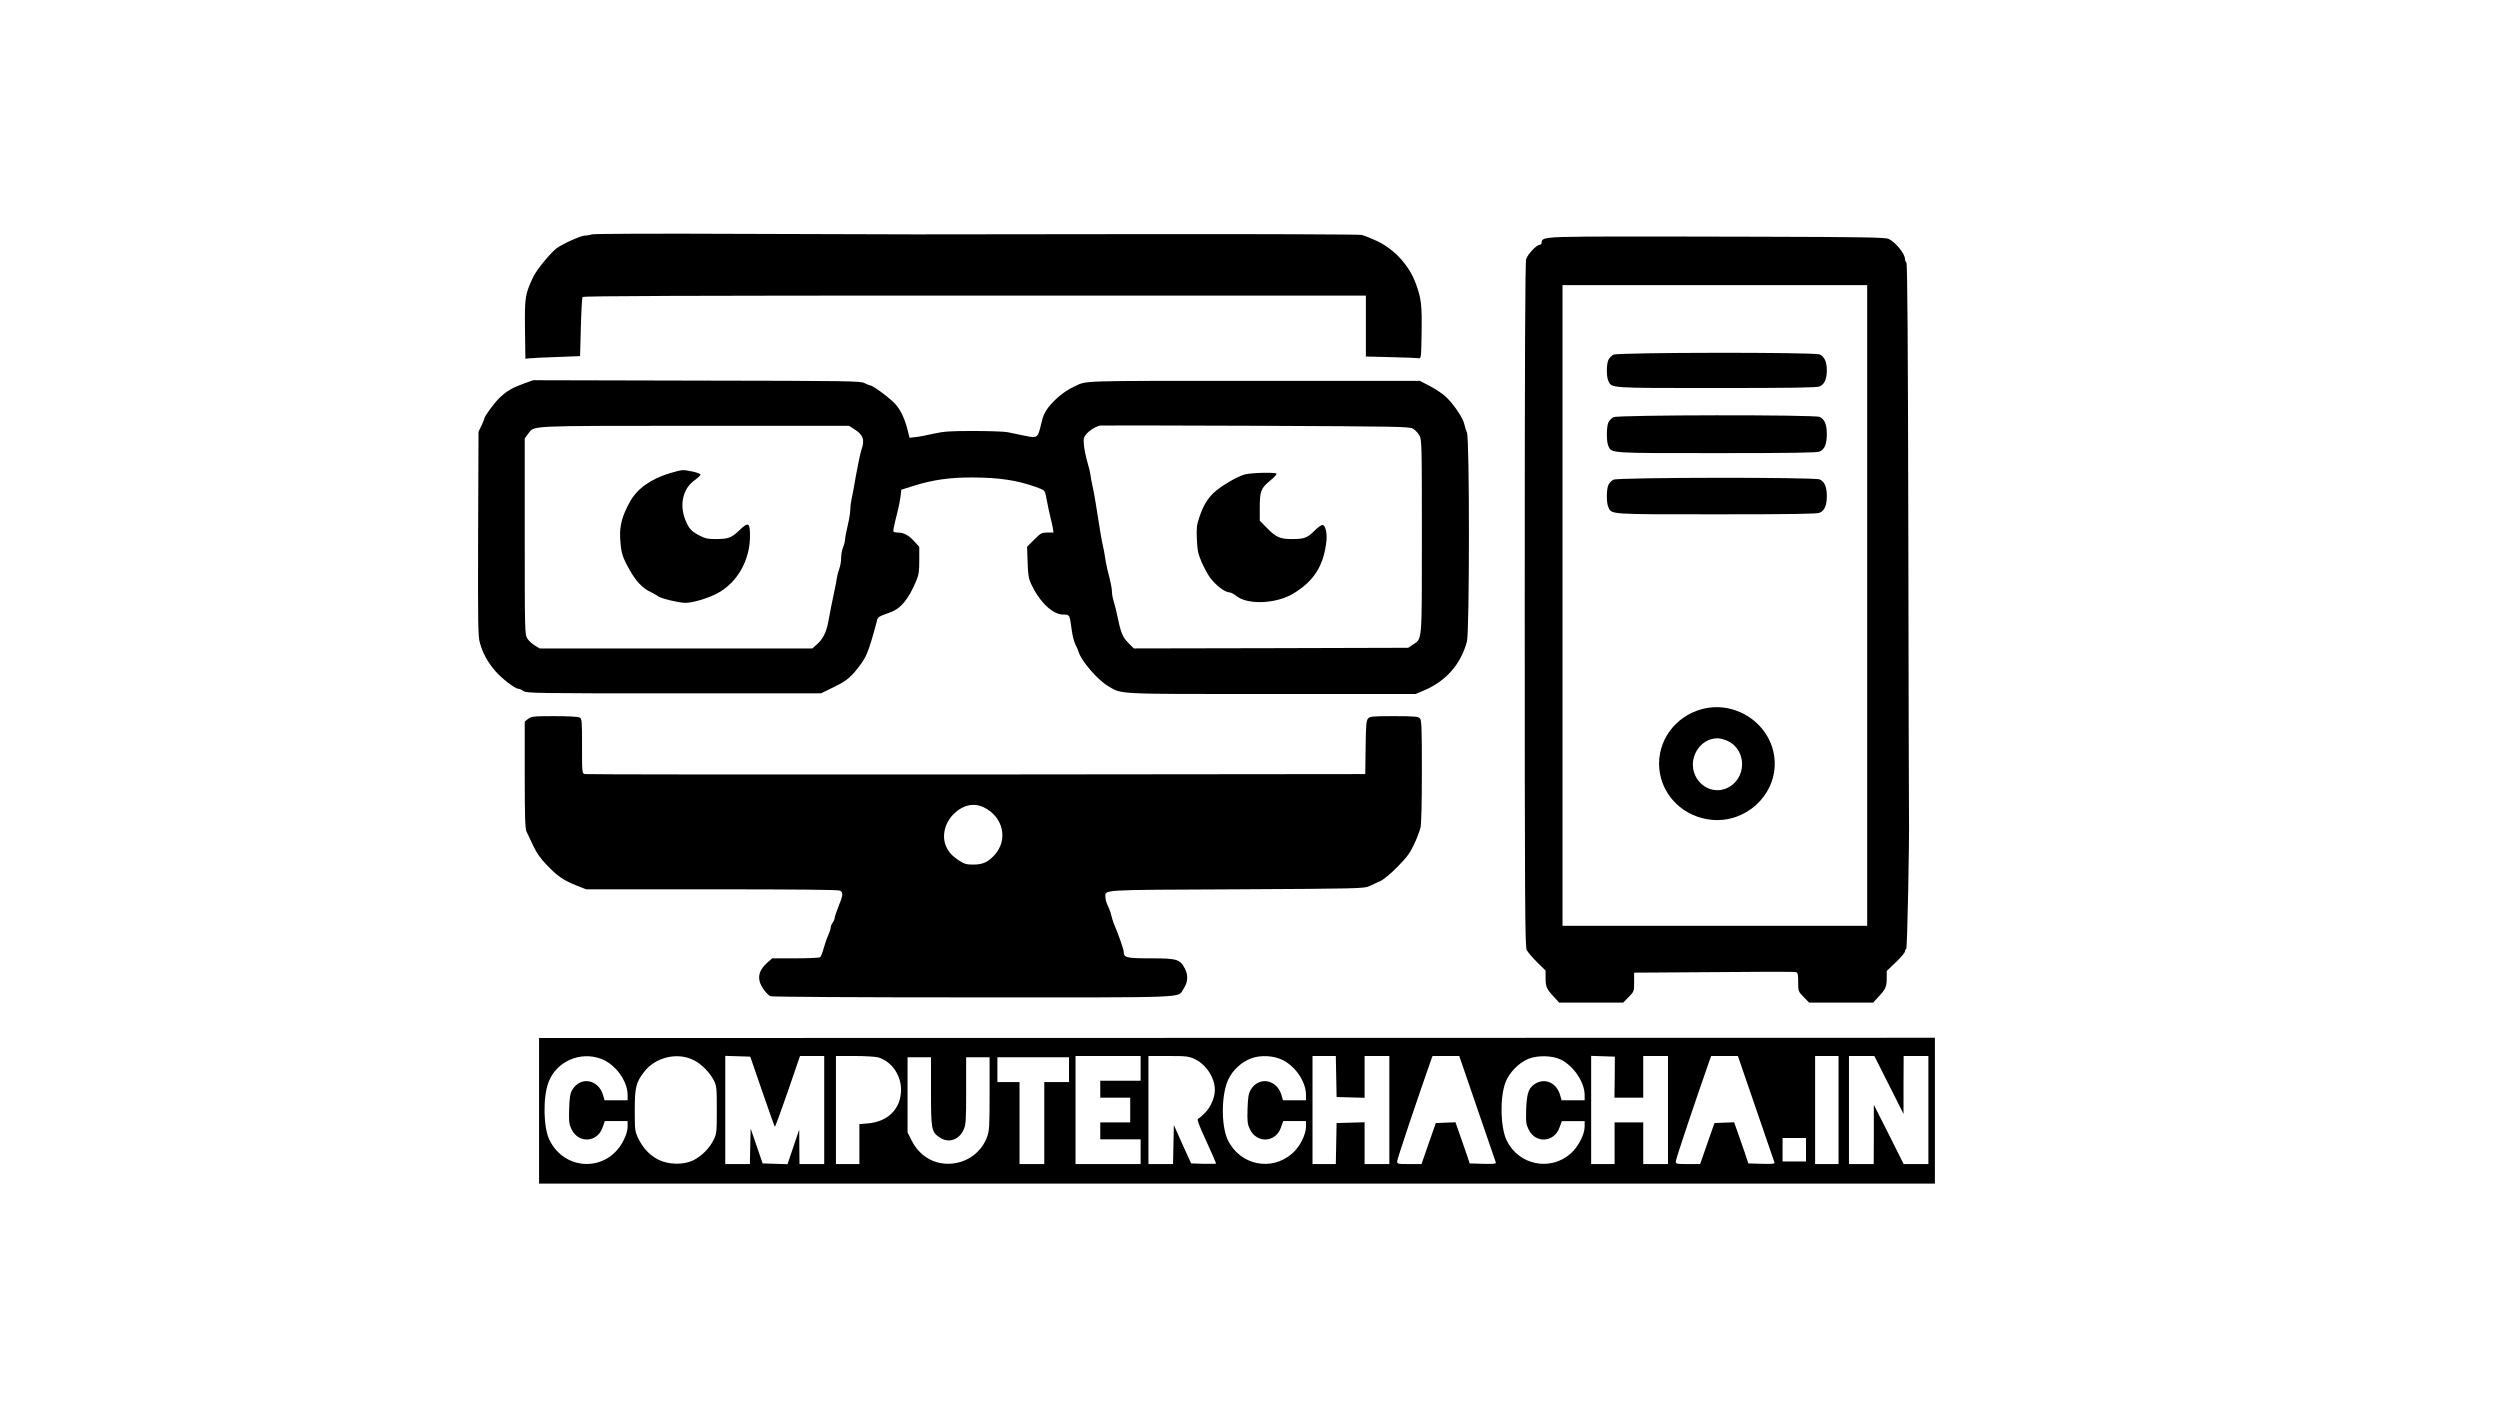 <?xml version="1.0" standalone="no"?>
<!DOCTYPE svg PUBLIC "-//W3C//DTD SVG 20010904//EN"
 "http://www.w3.org/TR/2001/REC-SVG-20010904/DTD/svg10.dtd">
<svg version="1.0" xmlns="http://www.w3.org/2000/svg"
 width="1920pt" height="1080pt" viewBox="0 0 1920 1080"
 preserveAspectRatio="xMidYMid meet">

<g transform="translate(0,1080) scale(0.1,-0.1)"
fill="#000000" stroke="none">
<path d="M4545 9000 c-11 -5 -35 -9 -53 -9 -30 -1 -164 -60 -215 -96 -44 -31
-158 -169 -183 -224 -62 -134 -65 -154 -62 -406 l3 -220 30 3 c17 2 111 7 210
10 l180 7 6 221 c3 122 9 226 13 233 5 8 788 11 3012 11 l3004 0 0 -234 0
-234 193 -5 c105 -2 201 -6 212 -8 19 -4 20 2 23 196 3 212 -2 261 -44 376
-51 139 -160 260 -294 326 -47 22 -103 45 -125 49 -22 4 -754 7 -1627 6 -874
-1 -1684 -2 -1800 -2 -117 0 -719 2 -1338 4 -623 3 -1134 1 -1145 -4z"/>
<path d="M12200 8983 c-326 -3 -360 -7 -360 -45 0 -10 -7 -18 -15 -18 -24 0
-91 -71 -104 -109 -8 -25 -11 -719 -11 -2656 0 -2276 2 -2626 15 -2651 8 -16
44 -58 80 -94 l65 -64 0 -58 c0 -66 9 -86 65 -145 l39 -43 246 0 246 0 42 43
c42 42 42 44 42 115 l0 72 163 1 c851 7 1064 7 1080 3 14 -4 17 -17 17 -77 0
-70 1 -72 42 -114 l42 -43 246 0 246 0 39 43 c56 59 65 79 65 143 l0 57 70 67
c39 37 70 74 70 83 0 8 4 17 10 19 8 2 25 846 21 1033 -1 28 -3 990 -5 2138
-3 1525 -7 2092 -15 2100 -6 6 -11 19 -11 29 0 39 -73 129 -125 153 -25 12
-200 15 -1010 17 -539 2 -1122 2 -1295 1z m2140 -2833 l0 -2460 -1170 0 -1170
0 0 2460 0 2460 1170 0 1170 0 0 -2460z"/>
<path d="M12391 8076 c-13 -7 -30 -24 -37 -37 -17 -30 -18 -130 -2 -164 26
-57 1 -55 832 -55 572 0 772 3 791 12 37 17 55 57 55 123 0 66 -18 106 -55
123 -40 18 -1551 16 -1584 -2z"/>
<path d="M12391 7596 c-13 -7 -30 -24 -37 -37 -17 -30 -18 -149 -2 -184 26
-57 1 -55 832 -55 572 0 772 3 791 12 38 17 55 58 55 133 0 75 -17 116 -55
133 -40 18 -1551 16 -1584 -2z"/>
<path d="M12391 7116 c-13 -7 -30 -24 -37 -37 -17 -30 -18 -139 -2 -174 26
-57 1 -55 832 -55 572 0 772 3 791 12 38 17 55 58 55 128 0 70 -17 111 -55
128 -40 18 -1551 16 -1584 -2z"/>
<path d="M13071 5354 c-208 -56 -345 -246 -328 -454 18 -213 191 -380 412
-397 253 -19 475 183 475 432 0 282 -283 493 -559 419z m194 -243 c156 -70
151 -299 -7 -366 -92 -38 -195 5 -239 100 -59 128 35 285 171 285 19 0 53 -9
75 -19z"/>
<path d="M4030 7857 c-94 -34 -139 -60 -192 -111 -43 -41 -118 -144 -118 -160
0 -4 -10 -28 -22 -54 l-23 -47 -3 -784 c-2 -696 -1 -791 14 -840 23 -79 56
-141 114 -210 49 -59 155 -141 182 -141 8 0 25 -8 38 -17 23 -17 95 -18 1155
-18 l1130 0 98 48 c104 50 137 79 212 182 33 46 51 87 79 180 19 66 38 133 41
148 6 28 10 31 99 63 84 29 143 101 203 244 19 45 23 73 23 157 l0 103 -37 41
c-45 49 -81 69 -128 69 -20 0 -35 5 -35 12 0 12 22 109 40 178 5 19 12 58 16
87 l6 52 102 32 c141 44 274 63 446 62 205 -1 337 -21 480 -71 72 -26 74 -28
82 -67 13 -69 30 -149 38 -180 5 -16 11 -47 15 -67 l6 -38 -47 0 c-44 0 -51
-4 -102 -55 l-54 -54 4 -118 c3 -97 8 -127 27 -168 67 -141 165 -235 248 -235
48 0 48 0 63 -113 5 -42 18 -94 28 -114 11 -21 23 -49 27 -63 20 -66 143 -209
219 -255 116 -69 31 -65 1257 -65 l1110 0 62 26 c171 71 286 202 333 377 20
76 21 1565 0 1605 -7 15 -16 44 -20 64 -8 44 -80 152 -139 208 -23 23 -78 60
-122 83 l-80 42 -1280 0 c-1370 0 -1275 3 -1375 -44 -75 -35 -144 -91 -199
-160 -28 -37 -42 -67 -55 -127 -26 -110 -27 -111 -128 -90 -46 9 -105 21 -131
27 -27 5 -144 9 -261 9 -181 0 -226 -3 -307 -21 -52 -12 -114 -24 -139 -26
l-45 -5 -12 49 c-22 92 -54 162 -97 210 -42 46 -172 143 -193 143 -5 0 -25 8
-44 18 -32 16 -116 17 -1289 19 l-1255 3 -65 -23z m6823 -350 c16 -10 37 -32
47 -50 19 -31 20 -56 20 -775 0 -827 3 -784 -68 -832 l-37 -25 -1054 -3 -1053
-2 -43 43 c-44 44 -57 76 -85 212 -7 33 -18 80 -26 104 -8 25 -14 57 -14 73 0
27 -7 64 -36 178 -7 30 -15 73 -18 95 -3 22 -10 60 -16 85 -10 43 -19 96 -55
325 -9 55 -20 116 -25 135 -5 19 -11 55 -15 80 -3 25 -15 72 -25 105 -10 33
-21 88 -25 121 -5 56 -4 64 20 93 24 27 64 52 102 63 7 1 545 1 1196 -2 1118
-5 1184 -6 1210 -23z m-4294 -2 c71 -44 84 -82 57 -160 -8 -22 -26 -107 -41
-190 -14 -82 -30 -169 -36 -193 -5 -23 -9 -59 -9 -80 0 -20 -9 -74 -20 -120
-11 -46 -20 -94 -20 -106 0 -13 -7 -40 -15 -59 -8 -20 -15 -57 -15 -81 0 -25
-6 -63 -14 -83 -8 -21 -17 -56 -20 -78 -3 -22 -10 -60 -16 -85 -12 -53 -38
-186 -50 -252 -13 -71 -42 -129 -84 -165 l-37 -33 -1047 0 -1047 0 -38 23
c-21 13 -47 36 -57 53 -19 28 -20 54 -20 783 l0 754 26 35 c50 65 -27 61 1277
62 l1187 0 39 -25z"/>
<path d="M9559 7156 c-60 -17 -183 -89 -237 -140 -50 -47 -82 -101 -112 -191
-19 -57 -22 -82 -18 -168 4 -87 10 -113 37 -175 18 -41 46 -93 62 -115 46 -63
117 -117 154 -117 9 0 33 -13 53 -29 88 -68 304 -58 434 20 160 97 234 214
255 404 6 61 -7 119 -29 123 -9 2 -36 -17 -61 -42 -56 -57 -80 -66 -174 -66
-92 0 -122 13 -194 86 l-54 55 0 102 c0 124 9 148 80 206 30 24 52 48 49 53
-8 12 -193 8 -245 -6z"/>
<path d="M5145 7166 c-148 -45 -252 -119 -308 -221 -59 -107 -80 -186 -74
-279 7 -112 15 -139 69 -237 50 -91 104 -149 166 -176 20 -10 45 -24 54 -31
21 -18 159 -51 211 -52 58 0 179 36 251 76 150 82 246 253 246 437 0 105 -12
112 -83 43 -61 -58 -83 -66 -187 -66 -53 0 -77 5 -116 26 -66 35 -82 52 -110
120 -48 118 -19 243 71 306 25 18 45 37 45 43 0 12 -100 36 -141 34 -13 -1
-56 -11 -94 -23z"/>
<path d="M4056 5279 l-26 -20 0 -409 c0 -327 3 -414 14 -437 7 -15 30 -63 50
-106 26 -56 56 -99 104 -149 84 -88 127 -117 225 -157 l79 -31 964 0 c646 0
972 -3 985 -10 26 -14 24 -35 -11 -121 -16 -41 -30 -81 -30 -90 0 -8 -7 -24
-15 -35 -8 -10 -15 -27 -15 -37 0 -10 -9 -38 -20 -62 -11 -24 -27 -70 -35
-101 -8 -32 -21 -61 -27 -66 -7 -4 -93 -8 -190 -8 l-177 0 -36 -31 c-73 -65
-84 -127 -34 -203 18 -26 43 -52 56 -57 14 -5 650 -9 1560 -9 1702 0 1563 -6
1612 65 34 50 38 103 12 154 -38 74 -60 81 -263 81 -188 0 -208 5 -208 51 0
18 -40 133 -75 214 -7 17 -16 46 -20 65 -4 19 -16 52 -26 72 -11 21 -19 50
-19 65 0 62 -73 58 1002 63 936 5 985 6 1023 24 22 10 60 28 85 39 28 13 80
56 134 111 72 74 96 106 126 171 21 44 42 101 49 127 7 31 11 181 11 437 0
341 -2 392 -16 405 -13 13 -45 16 -198 16 -164 0 -185 -2 -199 -18 -14 -15
-17 -50 -19 -223 l-3 -204 -2985 -3 c-1642 -1 -2995 0 -3007 3 -23 5 -23 6
-23 215 0 197 -1 210 -19 220 -12 6 -93 10 -194 10 -161 0 -176 -2 -201 -21z
m3499 -679 c151 -73 190 -250 82 -368 -52 -55 -89 -72 -165 -72 -47 0 -67 5
-103 29 -56 36 -84 67 -104 113 -32 77 -11 173 53 240 72 75 158 96 237 58z"/>
<path d="M4140 2269 l0 -559 5360 0 5360 0 0 560 0 560 -5360 -1 -5360 -1 0
-559z m477 399 c109 -41 203 -169 203 -278 l0 -40 -88 0 -89 0 -12 42 c-37
120 -174 143 -236 38 -16 -28 -21 -57 -24 -147 -3 -98 0 -118 18 -155 53 -111
197 -104 238 11 l18 51 87 0 88 0 0 -43 c0 -29 -11 -65 -31 -105 -121 -244
-451 -241 -570 5 -46 95 -50 326 -7 440 59 160 243 242 405 181z m707 -8 c60
-28 128 -97 158 -157 22 -45 23 -59 23 -228 0 -171 -1 -182 -25 -230 -31 -64
-92 -124 -155 -156 -74 -36 -189 -35 -267 4 -67 33 -121 90 -157 166 -25 53
-26 64 -26 216 0 173 9 211 71 292 86 113 253 154 378 93z m530 -242 c51 -147
94 -270 97 -272 2 -2 47 119 99 270 l94 274 93 0 93 0 0 -415 0 -415 -95 0
-95 0 -1 133 -1 132 -45 -133 -45 -133 -95 3 -96 3 -46 134 -46 134 -3 -136
-3 -137 -94 0 -95 0 0 415 0 416 96 -3 96 -3 92 -267z m888 262 c103 -29 178
-134 178 -249 -1 -147 -99 -246 -257 -259 l-63 -5 0 -153 0 -154 -90 0 -90 0
0 415 0 415 143 0 c78 0 159 -5 179 -10z m2018 -85 l0 -95 -155 0 -155 0 0
-65 0 -65 115 0 115 0 0 -95 0 -95 -115 0 -115 0 0 -65 0 -65 155 0 155 0 0
-95 0 -95 -250 0 -250 0 0 415 0 415 250 0 250 0 0 -95z m416 71 c87 -41 154
-143 154 -236 0 -59 -30 -129 -74 -175 -22 -23 -47 -44 -55 -47 -10 -3 5 -46
63 -171 42 -92 76 -170 76 -173 0 -2 -43 -3 -96 -2 l-96 3 -67 147 -66 148 -3
-150 -3 -150 -94 0 -95 0 0 415 0 415 153 0 c139 0 156 -2 203 -24z m683 -11
c97 -53 171 -167 171 -265 l0 -40 -88 0 -89 0 -12 42 c-37 120 -174 143 -236
38 -16 -28 -21 -57 -24 -147 -3 -98 0 -118 18 -155 53 -111 197 -104 238 11
l18 51 87 0 88 0 0 -42 c0 -62 -47 -155 -105 -206 -160 -141 -401 -91 -495
102 -54 112 -51 359 6 471 34 69 98 127 168 155 76 30 183 24 255 -15z m403
-122 l3 -158 108 -3 107 -3 0 161 0 160 95 0 95 0 0 -415 0 -415 -95 0 -95 0
0 160 0 161 -107 -3 -108 -3 -3 -157 -3 -158 -89 0 -90 0 0 415 0 415 90 0 89
0 3 -157z m1083 -245 c76 -222 140 -409 143 -416 3 -10 -18 -12 -98 -10 l-103
3 -18 55 c-11 30 -35 101 -55 158 l-36 103 -76 -3 -75 -3 -55 -157 -55 -158
-93 0 c-89 0 -94 1 -94 21 0 17 154 476 260 777 l12 32 102 0 103 0 138 -402z
m645 373 c98 -50 180 -174 180 -271 l0 -40 -88 0 -89 0 -12 42 c-26 87 -105
127 -178 92 -61 -31 -77 -71 -82 -201 -3 -100 -1 -117 19 -158 53 -109 196
-100 237 16 l18 49 87 0 88 0 0 -43 c0 -60 -50 -156 -107 -206 -157 -139 -400
-89 -492 101 -48 100 -53 329 -9 445 28 75 103 152 178 182 73 28 184 25 250
-8z m411 -133 l-2 -158 111 0 110 0 0 160 0 160 95 0 95 0 0 -415 0 -415 -95
0 -95 0 0 160 0 160 -110 0 -110 0 0 -160 0 -160 -90 0 -90 0 0 415 0 416 91
-3 91 -3 -1 -157z m1084 -240 c76 -222 140 -409 143 -416 3 -10 -18 -12 -98
-10 l-103 3 -28 85 c-16 47 -41 118 -55 158 l-26 73 -76 -3 -75 -3 -55 -157
-55 -158 -93 0 c-89 0 -94 1 -94 21 0 17 154 476 260 777 l12 32 102 0 103 0
138 -402z m635 -13 l0 -415 -90 0 -90 0 0 415 0 415 90 0 90 0 0 -415z m387
193 l112 -223 0 223 1 222 95 0 95 0 0 -415 0 -415 -95 0 -95 0 -114 228 -115
227 0 -227 -1 -228 -95 0 -95 0 0 415 0 415 98 0 97 0 112 -222z m-7357 -50
c0 -294 3 -312 69 -355 66 -44 146 -18 181 60 18 38 20 67 20 300 l0 257 90 0
90 0 0 -280 c0 -256 -2 -284 -20 -334 -44 -116 -151 -195 -278 -203 -127 -9
-242 59 -301 179 l-31 61 0 289 0 288 90 0 90 0 0 -262z m1060 167 l0 -95 -95
0 -95 0 0 -315 0 -315 -95 0 -95 0 0 315 0 315 -85 0 -85 0 0 95 0 95 275 0
275 0 0 -95z m5660 -615 l0 -90 -90 0 -90 0 0 90 0 90 90 0 90 0 0 -90z"/>
</g>
</svg>
